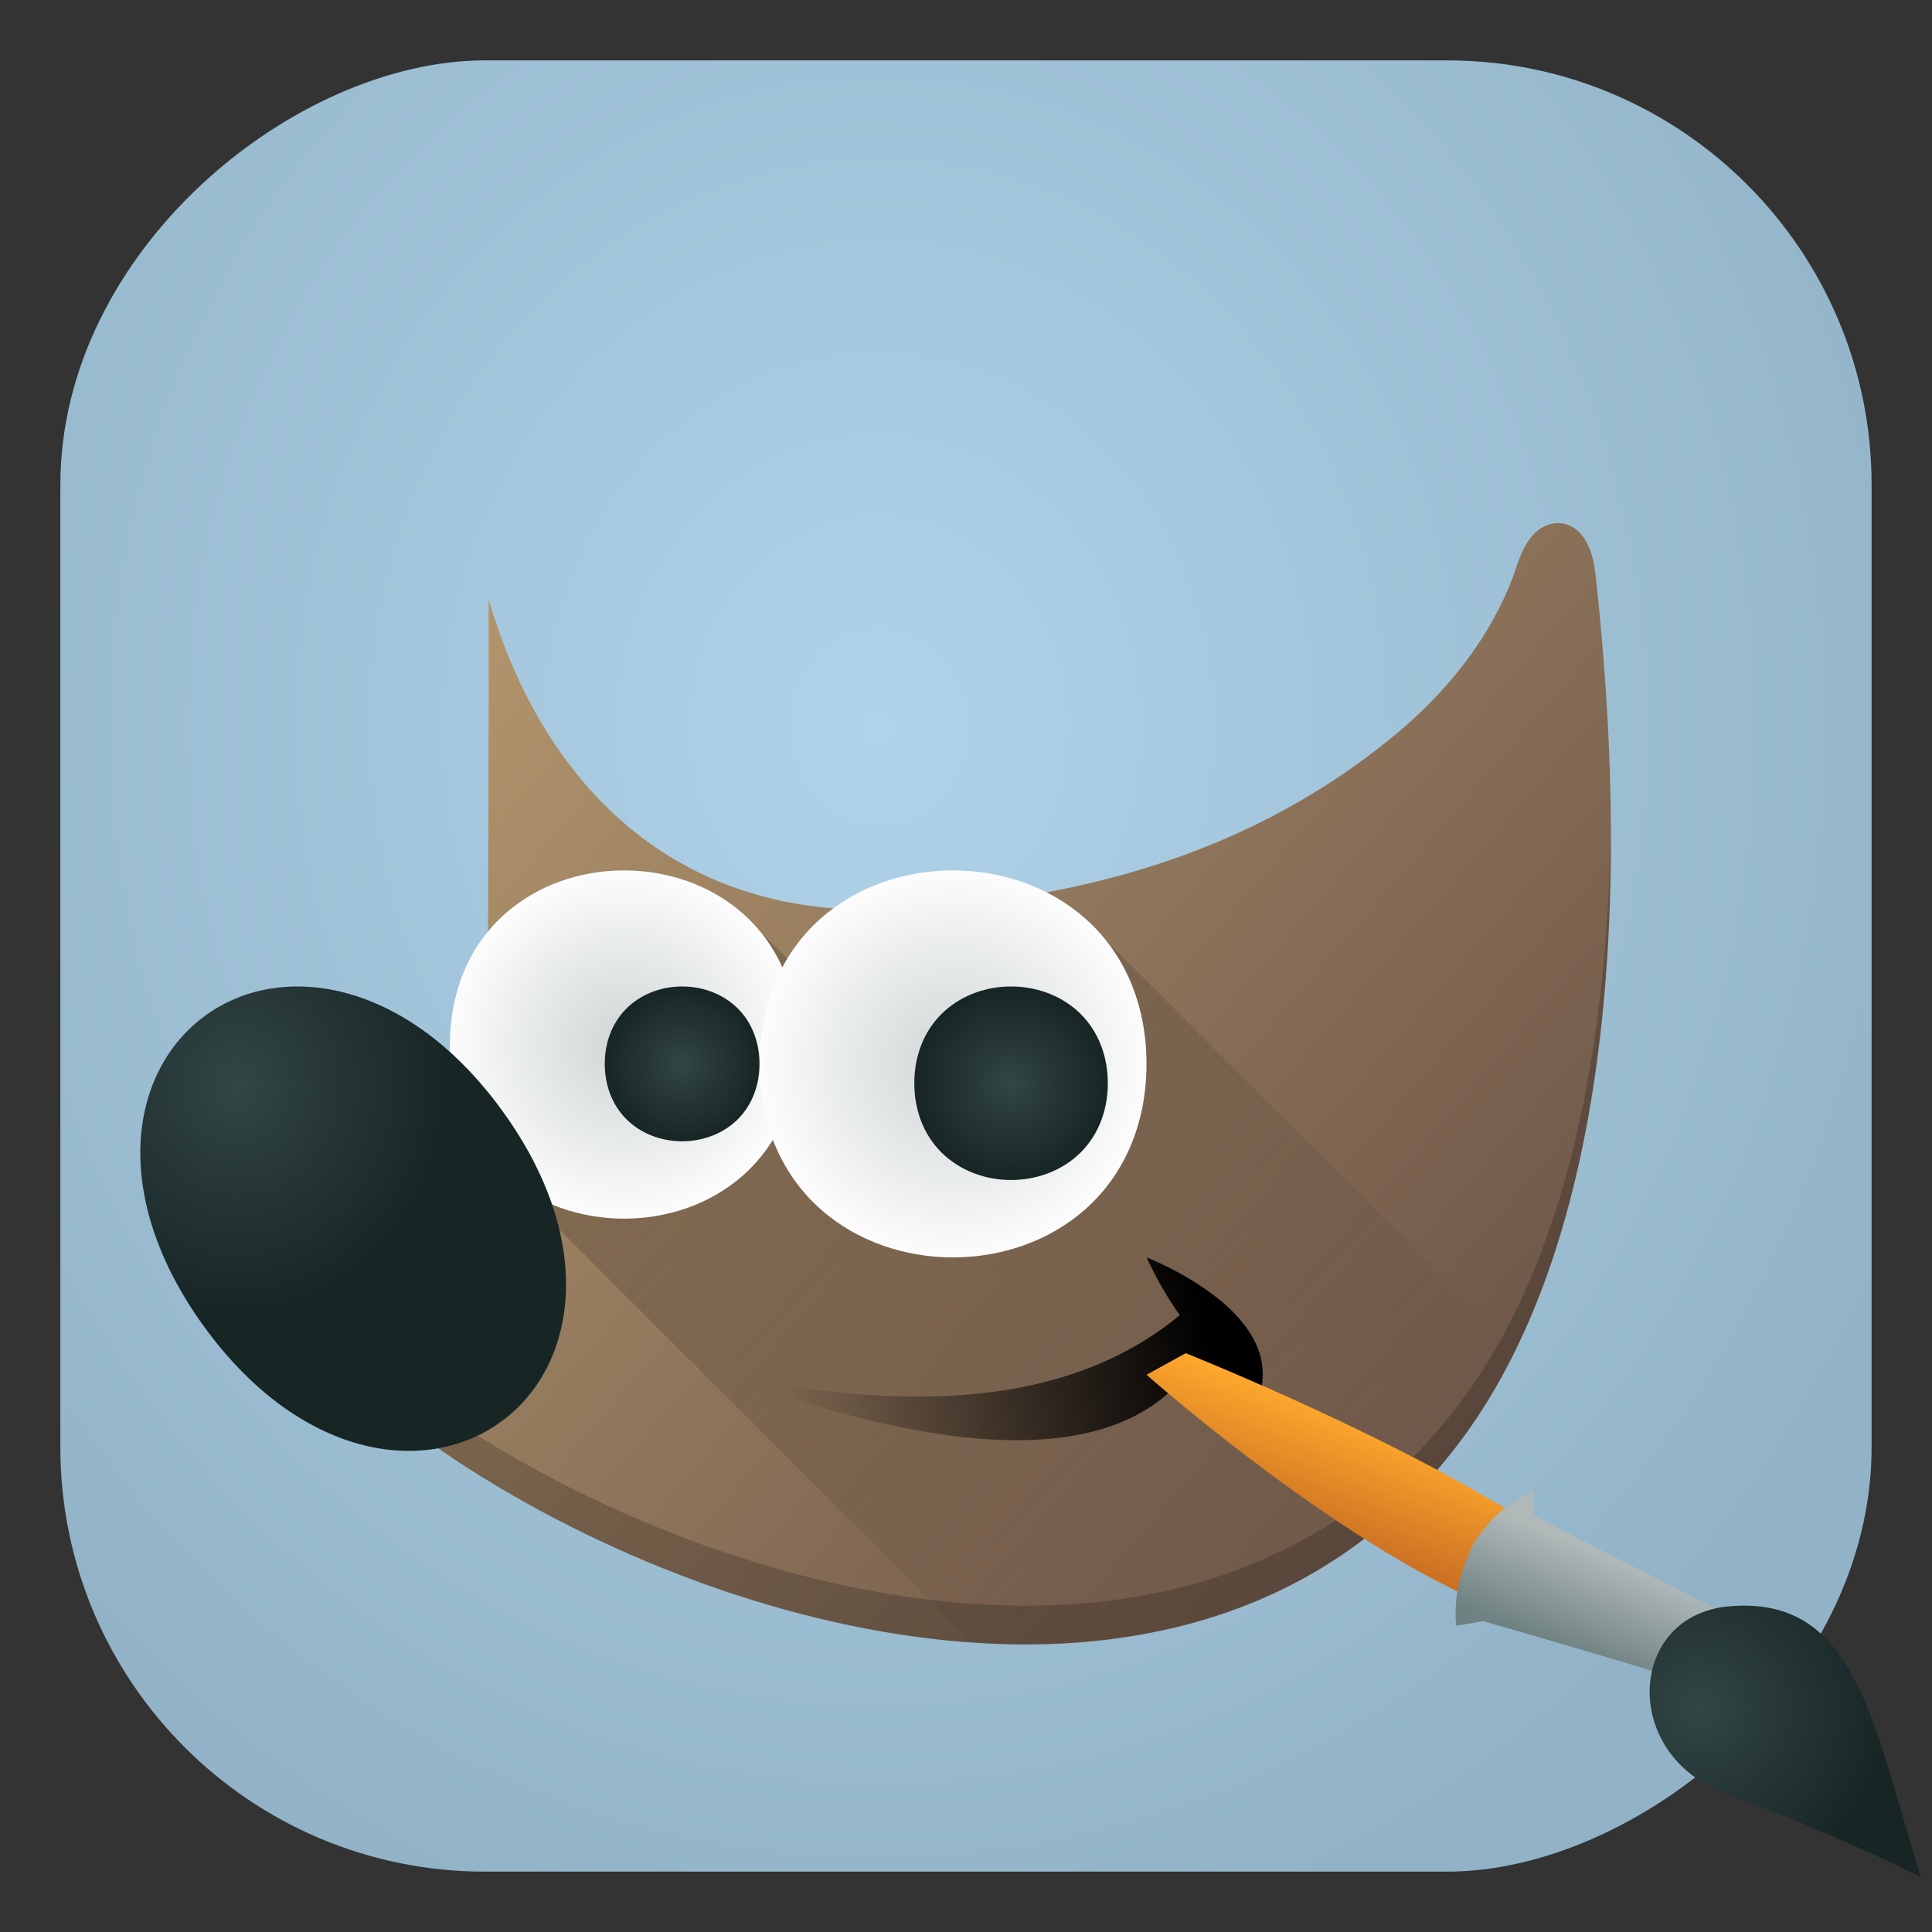 <?xml version="1.0" encoding="UTF-8" standalone="no"?>
<!-- Created with Inkscape (http://www.inkscape.org/) -->

<svg
   xmlns:dc="http://purl.org/dc/elements/1.1/"
   xmlns:cc="http://creativecommons.org/ns#"
   xmlns:rdf="http://www.w3.org/1999/02/22-rdf-syntax-ns#"
   xmlns:svg="http://www.w3.org/2000/svg"
   xmlns="http://www.w3.org/2000/svg"
   xmlns:xlink="http://www.w3.org/1999/xlink"
   xmlns:sodipodi="http://sodipodi.sourceforge.net/DTD/sodipodi-0.dtd"
   xmlns:inkscape="http://www.inkscape.org/namespaces/inkscape"
   width="48"
   height="48"
   id="svg3347"
   sodipodi:version="0.32"
   inkscape:version="0.91 r13725"
   sodipodi:docname="gimp.svg"
   inkscape:output_extension="org.inkscape.output.svg.inkscape"
   version="1.1">
  <rect width="100%" height="100%" fill="#333333" stroke="none"/>
  <defs
     id="defs3349">
    <linearGradient
       id="linearGradient3935">
      <stop
         id="stop3937"
         offset="0"
         style="stop-color:#b0d3ea;stop-opacity:1" />
      <stop
         id="stop3939"
         offset="1"
         style="stop-color:#92b3c7;stop-opacity:1" />
    </linearGradient>
    <linearGradient
       id="linearGradient4569">
      <stop
         id="stop4571"
         offset="0"
         style="stop-color:#ffffff;stop-opacity:1;" />
      <stop
         id="stop4573"
         offset="1"
         style="stop-color:#ffffff;stop-opacity:0.755;" />
    </linearGradient>
    <linearGradient
       id="linearGradient3816">
      <stop
         id="stop3818"
         offset="0"
         style="stop-color:#e5f5d9;stop-opacity:1;" />
      <stop
         id="stop3820"
         offset="1"
         style="stop-color:#ffffff;stop-opacity:1;" />
    </linearGradient>
    <linearGradient
       id="linearGradient3816-3">
      <stop
         style="stop-color:#e5f5d9;stop-opacity:1;"
         offset="0"
         id="stop3818-8" />
      <stop
         style="stop-color:#ffffff;stop-opacity:1;"
         offset="1"
         id="stop3820-2" />
    </linearGradient>
    <linearGradient
       id="linearGradient4508">
      <stop
         style="stop-color:#e5f5d9;stop-opacity:1;"
         offset="0"
         id="stop4510" />
      <stop
         style="stop-color:#ffffff;stop-opacity:1;"
         offset="1"
         id="stop4512" />
    </linearGradient>
    <linearGradient
       id="linearGradient6691">
      <stop
         id="stop6693"
         offset="0"
         style="stop-color:#68a0ed;stop-opacity:1;" />
      <stop
         id="stop6695"
         offset="1"
         style="stop-color:#2572cd;stop-opacity:0;" />
    </linearGradient>
    <linearGradient
       id="linearGradient6679">
      <stop
         id="stop6681"
         offset="0"
         style="stop-color:#000000;stop-opacity:1;" />
      <stop
         style="stop-color:#002251;stop-opacity:1;"
         offset="0.5"
         id="stop6703" />
      <stop
         id="stop6683"
         offset="1"
         style="stop-color:#0060e7;stop-opacity:1;" />
    </linearGradient>
    <linearGradient
       id="linearGradient6560">
      <stop
         style="stop-color:#171818;stop-opacity:1;"
         offset="0"
         id="stop6562" />
      <stop
         id="stop6566"
         offset="0.5"
         style="stop-color:#1d1d1d;stop-opacity:1;" />
      <stop
         style="stop-color:#181818;stop-opacity:1;"
         offset="1"
         id="stop6568" />
    </linearGradient>
    <linearGradient
       id="linearGradient4007-5">
      <stop
         style="stop-color:#313232;stop-opacity:1;"
         offset="0"
         id="stop4009-2" />
      <stop
         style="stop-color:#29292b;stop-opacity:1;"
         offset="1"
         id="stop4011-7" />
    </linearGradient>
    <linearGradient
       id="linearGradient5260">
      <stop
         style="stop-color:#313232;stop-opacity:1;"
         offset="0"
         id="stop5262" />
      <stop
         style="stop-color:#29292b;stop-opacity:1;"
         offset="1"
         id="stop5264" />
    </linearGradient>
    <linearGradient
       id="linearGradient5269">
      <stop
         style="stop-color:#313232;stop-opacity:1;"
         offset="0"
         id="stop5271" />
      <stop
         style="stop-color:#29292b;stop-opacity:1;"
         offset="1"
         id="stop5273" />
    </linearGradient>
    <linearGradient
       id="linearGradient4601">
      <stop
         id="stop4603"
         offset="0"
         style="stop-color:#171818;stop-opacity:1;" />
      <stop
         style="stop-color:#232424;stop-opacity:1;"
         offset="0.25"
         id="stop6558" />
      <stop
         style="stop-color:#303030;stop-opacity:1;"
         offset="0.5"
         id="stop4607" />
      <stop
         id="stop4605"
         offset="1"
         style="stop-color:#181818;stop-opacity:1;" />
    </linearGradient>
    <linearGradient
       id="linearGradient6228">
      <stop
         id="stop6230"
         offset="0"
         style="stop-color:#8a8a8a;stop-opacity:1;" />
      <stop
         style="stop-color:#e5e5e5;stop-opacity:1;"
         offset="0.5"
         id="stop6236" />
      <stop
         id="stop6232"
         offset="1"
         style="stop-color:#696969;stop-opacity:1;" />
    </linearGradient>
    <linearGradient
       id="linearGradient4015">
      <stop
         id="stop4017"
         offset="0"
         style="stop-color:#2e2e2e;stop-opacity:1;" />
      <stop
         id="stop4019"
         offset="1"
         style="stop-color:#111111;stop-opacity:1;" />
    </linearGradient>
    <linearGradient
       id="linearGradient5291">
      <stop
         id="stop5293"
         offset="0"
         style="stop-color:#8a8a8a;stop-opacity:1;" />
      <stop
         style="stop-color:#e5e5e5;stop-opacity:1;"
         offset="0.5"
         id="stop5295" />
      <stop
         id="stop5297"
         offset="1"
         style="stop-color:#696969;stop-opacity:1;" />
    </linearGradient>
    <linearGradient
       id="linearGradient5300">
      <stop
         id="stop5302"
         offset="0"
         style="stop-color:#8a8a8a;stop-opacity:1;" />
      <stop
         style="stop-color:#e5e5e5;stop-opacity:1;"
         offset="0.5"
         id="stop5304" />
      <stop
         id="stop5306"
         offset="1"
         style="stop-color:#696969;stop-opacity:1;" />
    </linearGradient>
    <linearGradient
       id="linearGradient5309">
      <stop
         id="stop5311"
         offset="0"
         style="stop-color:#8a8a8a;stop-opacity:1;" />
      <stop
         style="stop-color:#e5e5e5;stop-opacity:1;"
         offset="0.5"
         id="stop5313" />
      <stop
         id="stop5315"
         offset="1"
         style="stop-color:#696969;stop-opacity:1;" />
    </linearGradient>
    <linearGradient
       id="linearGradient5318">
      <stop
         id="stop5320"
         offset="0"
         style="stop-color:#8a8a8a;stop-opacity:1;" />
      <stop
         style="stop-color:#e5e5e5;stop-opacity:1;"
         offset="0.5"
         id="stop5322" />
      <stop
         id="stop5324"
         offset="1"
         style="stop-color:#696969;stop-opacity:1;" />
    </linearGradient>
    <radialGradient
       inkscape:collect="always"
       xlink:href="#linearGradient3935"
       id="radialGradient4203"
       cx="29.832"
       cy="-10.526"
       fx="29.832"
       fy="-10.526"
       r="20"
       gradientUnits="userSpaceOnUse"
       gradientTransform="matrix(1.384,0,0,1.24,-11.489,0.774)" />
    <radialGradient
       xlink:href="#linearGradient4215"
       id="radialGradient4290"
       cx="14.5"
       cy="21.5"
       fx="14.5"
       fy="21.5"
       r="2.5"
       gradientUnits="userSpaceOnUse"
       gradientTransform="matrix(0.714,0,0,0.714,1.427,16.618)" />
    <linearGradient
       id="linearGradient4215">
      <stop
         offset="0"
         style="stop-color:#334545;stop-opacity:1"
         id="stop12" />
      <stop
         offset="1"
         style="stop-color:#172525;stop-opacity:1"
         id="stop14" />
    </linearGradient>
    <radialGradient
       xlink:href="#linearGradient4215"
       id="radialGradient4282"
       cx="23.5"
       cy="22.5"
       fx="23.5"
       fy="22.5"
       r="2.5"
       gradientUnits="userSpaceOnUse"
       gradientTransform="matrix(0.892,0,0,0.892,-1.606,12.337)" />
    <radialGradient
       xlink:href="#linearGradient4209"
       id="radialGradient4281"
       cx="22"
       cy="22"
       fx="22"
       fy="22"
       r="5"
       gradientUnits="userSpaceOnUse"
       gradientTransform="matrix(0.892,0,0,0.892,-1.606,12.337)" />
    <linearGradient
       id="linearGradient4209">
      <stop
         offset="0"
         style="stop-color:#cfd5d5;stop-opacity:1"
         id="stop17" />
      <stop
         offset="1"
         style="stop-color:#fcfcfc;stop-opacity:1"
         id="stop19" />
    </linearGradient>
    <radialGradient
       xlink:href="#linearGradient4215"
       id="radialGradient4335"
       cx="3.496"
       cy="22.823"
       fx="3.496"
       fy="22.823"
       r="5.5"
       gradientTransform="matrix(0.892,0,0,0.973,-1.606,10.229)"
       gradientUnits="userSpaceOnUse" />
    <radialGradient
       xlink:href="#linearGradient4209"
       id="radialGradient4289"
       cx="13.5"
       cy="21.5"
       fx="13.5"
       fy="21.5"
       r="4.5"
       gradientUnits="userSpaceOnUse"
       gradientTransform="matrix(0.892,0,0,0.892,-1.606,12.337)" />
    <radialGradient
       cx="15.415"
       cy="35.357"
       r="7.579"
       fx="15.415"
       fy="35.357"
       id="radialGradient6969"
       xlink:href="#linearGradient4215"
       gradientUnits="userSpaceOnUse"
       gradientTransform="matrix(-0.167,-0.544,0.554,-0.156,18.2,60.695)" />
    <linearGradient
       gradientTransform="matrix(0.892,0,0,0.892,-1.606,13.229)"
       xlink:href="#linearGradient4176"
       id="linearGradient4182"
       x1="37.34"
       y1="35.924"
       x2="38.347"
       y2="33.509"
       gradientUnits="userSpaceOnUse" />
    <linearGradient
       id="linearGradient4176">
      <stop
         style="stop-color:#6f8181;stop-opacity:1"
         offset="0"
         id="stop7" />
      <stop
         style="stop-color:#b0b8b8;stop-opacity:1"
         offset="1"
         id="stop9" />
    </linearGradient>
    <linearGradient
       x1="37.018"
       y1="19.24"
       x2="30.865"
       y2="14.64"
       id="linearGradient6957"
       xlink:href="#linearGradient6951"
       gradientUnits="userSpaceOnUse"
       gradientTransform="matrix(-0.102,-0.348,0.348,-0.102,26.481,55.688)" />
    <linearGradient
       id="linearGradient6951">
      <stop
         style="stop-color:#ffa92d;stop-opacity:1"
         offset="0"
         id="stop33" />
      <stop
         style="stop-color:#cd7223;stop-opacity:1"
         offset="1"
         id="stop35" />
    </linearGradient>
    <linearGradient
       x1="32.35"
       y1="28.083"
       x2="21.213"
       y2="30.293"
       id="linearGradient4351"
       xlink:href="#linearGradient6482"
       gradientUnits="userSpaceOnUse"
       gradientTransform="matrix(0.869,0,0,0.927,-4.337,11.552)" />
    <linearGradient
       id="linearGradient6482">
      <stop
         style="stop-color:black;stop-opacity:1"
         offset="0"
         id="stop39" />
      <stop
         style="stop-color:black;stop-opacity:0"
         offset="1"
         id="stop41" />
    </linearGradient>
    <linearGradient
       xlink:href="#linearGradient6482"
       id="linearGradient4240"
       x1="15.263"
       y1="18.832"
       x2="31"
       y2="35"
       gradientUnits="userSpaceOnUse"
       gradientTransform="matrix(0.892,0,0,0.892,-1.606,12.337)" />
    <linearGradient
       xlink:href="#linearGradient4267"
       id="linearGradient4273"
       x1="34.712"
       y1="34.585"
       x2="5"
       y2="9"
       gradientUnits="userSpaceOnUse"
       gradientTransform="matrix(0.892,0,0,0.892,-1.606,12.337)" />
    <linearGradient
       id="linearGradient4267">
      <stop
         style="stop-color:#6c5548;stop-opacity:1"
         offset="0"
         id="stop27" />
      <stop
         style="stop-color:#bb9d71;stop-opacity:1"
         offset="1"
         id="stop29" />
    </linearGradient>
  </defs>
  <sodipodi:namedview
     id="base"
     pagecolor="#ffffff"
     bordercolor="#666666"
     borderopacity="1.0"
     inkscape:pageopacity="0.0"
     inkscape:pageshadow="2"
     inkscape:zoom="3.7034718"
     inkscape:cx="-45.37409"
     inkscape:cy="27.609557"
     inkscape:current-layer="g3443"
     showgrid="true"
     inkscape:document-units="px"
     inkscape:grid-bbox="true"
     inkscape:window-width="1366"
     inkscape:window-height="703"
     inkscape:window-x="0"
     inkscape:window-y="0"
     inkscape:window-maximized="1"
     showguides="true"
     inkscape:guide-bbox="true"
     inkscape:showpageshadow="false">
    <inkscape:grid
       type="xygrid"
       id="grid3778"
       empspacing="5"
       visible="true"
       enabled="false"
       snapvisiblegridlinesonly="true" />
  </sodipodi:namedview>
  <g
     id="layer1"
     inkscape:label="Layer 1"
     inkscape:groupmode="layer"
     transform="translate(0,-16)">
    <g
       id="g3443"
       inkscape:label="Layer 1"
       transform="translate(5.796,8.927)">
      <g
         id="g5541"
         transform="matrix(2.946,0,0,2.946,-23.964,-75.736)" />
      <g
         id="g4202"
         transform="matrix(1.125,0,0,1.125,2.224,-8.384)">
        <rect
           transform="matrix(0,1,-1,0,0,0)"
           style="fill:url(#radialGradient4203);fill-opacity:1;stroke:none"
           id="rect2383"
           width="40"
           height="40"
           x="15.073"
           y="-34.204"
           ry="9.375" />
      </g>
      <g
         id="g4306"
         transform="matrix(1.078,0,0,1.078,-1.54,-0.947)">
        <path
           id="path52"
           d="m 32.054,19.502 c -0.281,-0.043 -0.533,0.11 -0.684,0.284 -0.152,0.174 -0.257,0.39 -0.348,0.662 -0.158,0.471 -0.74,2.217 -2.837,3.944 -2.097,1.727 -5.713,3.859 -11.98,4.015 -4.762,0.054 -7.677,-3.01 -8.891,-7.15 l 0,2.449 -0.019,6.878 0.039,0.091 c 0,0 0.341,0.732 -0.019,1.719 -0.361,0.987 -1.783,2.271 -4.963,3.193 l -0.389,0.111 0.074,0.395 c 0.176,0.958 0.879,1.939 1.917,2.944 1.038,1.005 2.427,2.021 4.045,2.941 3.236,1.838 7.38,3.291 11.407,3.359 4.027,0.068 7.967,-1.292 10.573,-5.059 2.607,-3.767 3.878,-10.302 2.837,-19.665 l -0.002,-0.004 0,-0.004 c -0.033,-0.257 -0.092,-0.477 -0.197,-0.669 -0.105,-0.192 -0.282,-0.391 -0.563,-0.434 z"
           style="color:#000000;font-style:normal;font-variant:normal;font-weight:normal;font-stretch:normal;font-size:medium;line-height:normal;font-family:sans-serif;text-indent:0;text-align:start;text-decoration:none;text-decoration-line:none;text-decoration-style:solid;text-decoration-color:#000000;letter-spacing:normal;word-spacing:normal;text-transform:none;direction:ltr;block-progression:tb;writing-mode:lr-tb;baseline-shift:baseline;text-anchor:start;white-space:normal;clip-rule:nonzero;display:inline;overflow:visible;visibility:visible;opacity:1;isolation:auto;mix-blend-mode:normal;color-interpolation:sRGB;color-interpolation-filters:linearRGB;solid-color:#000000;solid-opacity:1;fill:url(#linearGradient4273);fill-opacity:1;fill-rule:evenodd;stroke:none;stroke-width:1;stroke-linecap:butt;stroke-linejoin:miter;stroke-miterlimit:10;stroke-dasharray:none;stroke-dashoffset:0;stroke-opacity:1;marker:none;color-rendering:auto;image-rendering:auto;shape-rendering:auto;text-rendering:auto;enable-background:accumulate"
           inkscape:connector-curvature="0" />
        <path
           id="path54"
           d="M 13.053,28.39 7.305,34.138 18.447,45.28 c 0.32,0.022 0.64,0.05 0.958,0.056 4.027,0.068 7.967,-1.292 10.574,-5.059 0.36,-0.52 0.692,-1.099 0.998,-1.725 l -9.985,-9.985 -3.881,3.879 -4.057,-4.057 z"
           style="opacity:0.2;fill:url(#linearGradient4240);fill-opacity:1;stroke:none;stroke-width:2;stroke-linecap:round;stroke-linejoin:round;stroke-miterlimit:4;stroke-dasharray:none;stroke-opacity:1"
           inkscape:connector-curvature="0" />
        <path
           id="path56"
           d="m 12.665,39.096 c 5.853,1.249 8.834,0.091 10.579,-1.346 -0.461,-0.635 -0.767,-1.331 -0.767,-1.331 0,0 1.564,0.606 2.284,1.597 0.718,0.988 0.266,1.597 0.079,2.862 -0.418,-1.111 -1.199,-1.527 -1.304,-1.969 -1.569,2.314 -5.478,2.218 -10.869,0.187 z"
           style="color:#000000;display:inline;overflow:visible;visibility:visible;fill:url(#linearGradient4351);fill-opacity:1;fill-rule:evenodd;stroke:none;stroke-width:1;stroke-linecap:butt;stroke-linejoin:miter;stroke-miterlimit:10;stroke-dasharray:none;stroke-dashoffset:0;stroke-opacity:1;marker:none;marker-start:none;marker-mid:none;marker-end:none"
           inkscape:connector-curvature="0" />
        <path
           id="path58"
           d="m 33.172,26.468 c -0.073,5.832 -1.267,10.133 -3.193,12.917 -2.607,3.767 -6.547,5.127 -10.574,5.059 C 15.378,44.376 11.234,42.924 7.998,41.086 6.38,40.166 4.991,39.15 3.953,38.145 3.074,37.294 2.439,36.459 2.157,35.642 l -0.195,0.056 0.073,0.395 c 0.176,0.958 0.88,1.939 1.918,2.944 1.038,1.005 2.427,2.021 4.045,2.941 3.236,1.838 7.38,3.291 11.407,3.359 4.027,0.068 7.967,-1.292 10.574,-5.059 2.023,-2.923 3.236,-7.523 3.193,-13.809 z m -25.876,3.228 -0.002,0.887 0.038,0.091 c 0,0 0.058,0.151 0.101,0.373 0.135,-0.747 -0.101,-1.265 -0.101,-1.265 l -0.037,-0.085 z"
           style="color:#000000;font-style:normal;font-variant:normal;font-weight:normal;font-stretch:normal;font-size:medium;line-height:normal;font-family:sans-serif;text-indent:0;text-align:start;text-decoration:none;text-decoration-line:none;text-decoration-style:solid;text-decoration-color:#000000;letter-spacing:normal;word-spacing:normal;text-transform:none;direction:ltr;block-progression:tb;writing-mode:lr-tb;baseline-shift:baseline;text-anchor:start;white-space:normal;clip-rule:nonzero;display:inline;overflow:visible;visibility:visible;opacity:0.2;isolation:auto;mix-blend-mode:normal;color-interpolation:sRGB;color-interpolation-filters:linearRGB;solid-color:#000000;solid-opacity:1;fill:#000000;fill-opacity:1;fill-rule:evenodd;stroke:none;stroke-width:1;stroke-linecap:butt;stroke-linejoin:miter;stroke-miterlimit:10;stroke-dasharray:none;stroke-dashoffset:0;stroke-opacity:1;marker:none;color-rendering:auto;image-rendering:auto;shape-rendering:auto;text-rendering:auto;enable-background:accumulate"
           inkscape:connector-curvature="0" />
        <path
           id="path60"
           style="color:#000000;display:inline;overflow:visible;visibility:visible;opacity:1;fill:url(#linearGradient6957);fill-opacity:1;fill-rule:nonzero;stroke:none;stroke-width:2.46;stroke-linecap:round;stroke-linejoin:miter;stroke-miterlimit:4;stroke-dasharray:none;stroke-dashoffset:0;stroke-opacity:1;marker:none;marker-start:none;marker-mid:none;marker-end:none"
           d="m 31.366,44.803 0.826,-1.645 c -3.074,-2.249 -8.812,-4.531 -8.812,-4.531 l -0.904,0.497 c 0,0 5.21,4.621 8.89,5.679 z"
           inkscape:connector-curvature="0" />
        <path
           id="path62"
           style="color:#000000;font-style:normal;font-variant:normal;font-weight:normal;font-stretch:normal;font-size:medium;line-height:normal;font-family:sans-serif;text-indent:0;text-align:start;text-decoration:none;text-decoration-line:none;text-decoration-style:solid;text-decoration-color:#000000;letter-spacing:normal;word-spacing:normal;text-transform:none;direction:ltr;block-progression:tb;writing-mode:lr-tb;baseline-shift:baseline;text-anchor:start;white-space:normal;clip-rule:nonzero;display:inline;overflow:visible;visibility:visible;opacity:1;isolation:auto;mix-blend-mode:normal;color-interpolation:sRGB;color-interpolation-filters:linearRGB;solid-color:#000000;solid-opacity:1;fill:url(#linearGradient4182);fill-opacity:1;fill-rule:nonzero;stroke:none;stroke-width:2.46;stroke-linecap:round;stroke-linejoin:miter;stroke-miterlimit:4;stroke-dasharray:none;stroke-dashoffset:0;stroke-opacity:1;marker:none;color-rendering:auto;image-rendering:auto;shape-rendering:auto;text-rendering:auto;enable-background:accumulate"
           d="m 31.395,41.77 -0.431,0.283 c -0.399,0.218 -0.723,0.59 -0.985,1.019 -0.301,0.706 -0.419,1.147 -0.368,1.837 l 0.624,-0.107 c 0,0 3.26,0.935 4.803,1.427 l 0.181,-0.348 0.635,-1.23 -4.46,-2.285 z"
           inkscape:connector-curvature="0" />
        <path
           id="path64"
           style="color:#000000;display:inline;overflow:visible;visibility:visible;opacity:1;fill:url(#radialGradient6969);fill-opacity:1;fill-rule:nonzero;stroke:none;stroke-width:0.2;stroke-linecap:round;stroke-linejoin:miter;stroke-miterlimit:4;stroke-dasharray:none;stroke-dashoffset:0;stroke-opacity:1;marker:none;marker-start:none;marker-mid:none;marker-end:none"
           d="m 40.314,50.689 c -1.112,-3.614 -1.507,-6.483 -4.413,-6.228 -2.342,0.206 -2.506,3.418 -0.086,4.305 2.332,0.854 4.499,1.923 4.499,1.923 z"
           inkscape:connector-curvature="0" />
        <path
           id="path66"
           d="m 10.435,27.5 c -0.991,0 -1.988,0.328 -2.748,1.004 -0.761,0.676 -1.265,1.708 -1.265,3.009 -2.042e-4,1.301 0.504,2.333 1.265,3.009 0.761,0.676 1.757,1.004 2.748,1.004 0.991,0 1.989,-0.328 2.75,-1.004 0.761,-0.676 1.264,-1.708 1.263,-3.009 2.04e-4,-1.301 -0.503,-2.333 -1.263,-3.009 -0.761,-0.676 -1.759,-1.004 -2.75,-1.004 z"
           style="color:#000000;font-style:normal;font-variant:normal;font-weight:normal;font-stretch:normal;font-size:medium;line-height:normal;font-family:sans-serif;text-indent:0;text-align:start;text-decoration:none;text-decoration-line:none;text-decoration-style:solid;text-decoration-color:#000000;letter-spacing:normal;word-spacing:normal;text-transform:none;direction:ltr;block-progression:tb;writing-mode:lr-tb;baseline-shift:baseline;text-anchor:start;white-space:normal;clip-rule:nonzero;display:inline;overflow:visible;visibility:visible;opacity:1;isolation:auto;mix-blend-mode:normal;color-interpolation:sRGB;color-interpolation-filters:linearRGB;solid-color:#000000;solid-opacity:1;fill:url(#radialGradient4289);fill-opacity:1;fill-rule:evenodd;stroke:none;stroke-width:1;stroke-linecap:butt;stroke-linejoin:miter;stroke-miterlimit:10;stroke-dasharray:none;stroke-dashoffset:0;stroke-opacity:1;marker:none;color-rendering:auto;image-rendering:auto;shape-rendering:auto;text-rendering:auto;enable-background:accumulate"
           inkscape:connector-curvature="0" />
        <path
           id="path68"
           d="m 2.944,30.175 c -0.218,-0.002 -0.431,0.013 -0.639,0.046 -0.553,0.088 -1.066,0.297 -1.507,0.615 -1.767,1.271 -2.232,4.151 -0.05,7.167 C 2.93,41.02 5.817,41.488 7.584,40.217 9.351,38.946 9.818,36.066 7.636,33.05 6.204,31.07 4.468,30.189 2.944,30.175 Z"
           style="color:#000000;display:inline;overflow:visible;visibility:visible;fill:url(#radialGradient4335);fill-opacity:1;fill-rule:evenodd;stroke:none;stroke-width:1;stroke-linecap:butt;stroke-linejoin:miter;stroke-miterlimit:10;stroke-dasharray:none;stroke-dashoffset:0;stroke-opacity:1;marker:none;marker-start:none;marker-mid:none;marker-end:none"
           inkscape:connector-curvature="0" />
        <path
           id="path70"
           d="m 18.015,27.5 c -1.103,0 -2.212,0.365 -3.056,1.115 -0.844,0.75 -1.403,1.894 -1.403,3.345 0,1.451 0.558,2.593 1.403,3.344 0.844,0.75 1.953,1.115 3.056,1.115 1.103,0 2.212,-0.365 3.056,-1.115 0.844,-0.75 1.404,-1.892 1.404,-3.344 0,-1.451 -0.56,-2.595 -1.404,-3.345 -0.844,-0.75 -1.953,-1.115 -3.056,-1.115 z"
           style="color:#000000;font-style:normal;font-variant:normal;font-weight:normal;font-stretch:normal;font-size:medium;line-height:normal;font-family:sans-serif;text-indent:0;text-align:start;text-decoration:none;text-decoration-line:none;text-decoration-style:solid;text-decoration-color:#000000;letter-spacing:normal;word-spacing:normal;text-transform:none;direction:ltr;block-progression:tb;writing-mode:lr-tb;baseline-shift:baseline;text-anchor:start;white-space:normal;clip-rule:nonzero;display:inline;overflow:visible;visibility:visible;opacity:1;isolation:auto;mix-blend-mode:normal;color-interpolation:sRGB;color-interpolation-filters:linearRGB;solid-color:#000000;solid-opacity:1;fill:url(#radialGradient4281);fill-opacity:1;fill-rule:evenodd;stroke:none;stroke-width:1;stroke-linecap:butt;stroke-linejoin:miter;stroke-miterlimit:10;stroke-dasharray:none;stroke-dashoffset:0;stroke-opacity:1;marker:none;color-rendering:auto;image-rendering:auto;shape-rendering:auto;text-rendering:auto;enable-background:accumulate"
           inkscape:connector-curvature="0" />
        <path
           id="path72"
           d="m 19.354,30.175 c -0.546,0 -1.099,0.181 -1.524,0.559 -0.426,0.378 -0.706,0.961 -0.706,1.671 0,0.71 0.28,1.293 0.706,1.671 0.426,0.378 0.978,0.559 1.524,0.559 0.546,0 1.099,-0.181 1.524,-0.559 0.426,-0.378 0.706,-0.961 0.706,-1.671 0,-0.71 -0.28,-1.293 -0.706,-1.671 -0.426,-0.378 -0.978,-0.559 -1.524,-0.559 z"
           style="color:#000000;font-style:normal;font-variant:normal;font-weight:normal;font-stretch:normal;font-size:medium;line-height:normal;font-family:sans-serif;text-indent:0;text-align:start;text-decoration:none;text-decoration-line:none;text-decoration-style:solid;text-decoration-color:#000000;letter-spacing:normal;word-spacing:normal;text-transform:none;direction:ltr;block-progression:tb;writing-mode:lr-tb;baseline-shift:baseline;text-anchor:start;white-space:normal;clip-rule:nonzero;display:inline;overflow:visible;visibility:visible;opacity:1;isolation:auto;mix-blend-mode:normal;color-interpolation:sRGB;color-interpolation-filters:linearRGB;solid-color:#000000;solid-opacity:1;fill:url(#radialGradient4282);fill-opacity:1;fill-rule:evenodd;stroke:none;stroke-width:1.072;stroke-linecap:butt;stroke-linejoin:miter;stroke-miterlimit:10;stroke-dasharray:none;stroke-dashoffset:0;stroke-opacity:1;marker:none;color-rendering:auto;image-rendering:auto;shape-rendering:auto;text-rendering:auto;enable-background:accumulate"
           inkscape:connector-curvature="0" />
        <path
           id="path74"
           style="color:#000000;font-style:normal;font-variant:normal;font-weight:normal;font-stretch:normal;font-size:medium;line-height:normal;font-family:sans-serif;text-indent:0;text-align:start;text-decoration:none;text-decoration-line:none;text-decoration-style:solid;text-decoration-color:#000000;letter-spacing:normal;word-spacing:normal;text-transform:none;direction:ltr;block-progression:tb;writing-mode:lr-tb;baseline-shift:baseline;text-anchor:start;white-space:normal;clip-rule:nonzero;display:inline;overflow:visible;visibility:visible;opacity:1;isolation:auto;mix-blend-mode:normal;color-interpolation:sRGB;color-interpolation-filters:linearRGB;solid-color:#000000;solid-opacity:1;fill:url(#radialGradient4290);fill-opacity:1;fill-rule:evenodd;stroke:none;stroke-width:1.072;stroke-linecap:butt;stroke-linejoin:miter;stroke-miterlimit:10;stroke-dasharray:none;stroke-dashoffset:0;stroke-opacity:1;marker:none;color-rendering:auto;image-rendering:auto;shape-rendering:auto;text-rendering:auto;enable-background:accumulate"
           d="m 11.773,30.175 c -0.437,0 -0.879,0.145 -1.219,0.447 -0.34,0.303 -0.564,0.769 -0.564,1.337 0,0.568 0.224,1.034 0.564,1.337 0.34,0.303 0.782,0.447 1.219,0.447 0.437,0 0.879,-0.145 1.219,-0.447 0.34,-0.303 0.564,-0.769 0.564,-1.337 0,-0.568 -0.224,-1.034 -0.564,-1.337 -0.34,-0.303 -0.782,-0.447 -1.219,-0.447 z"
           inkscape:connector-curvature="0" />
      </g>
    </g>
  </g>
</svg>
